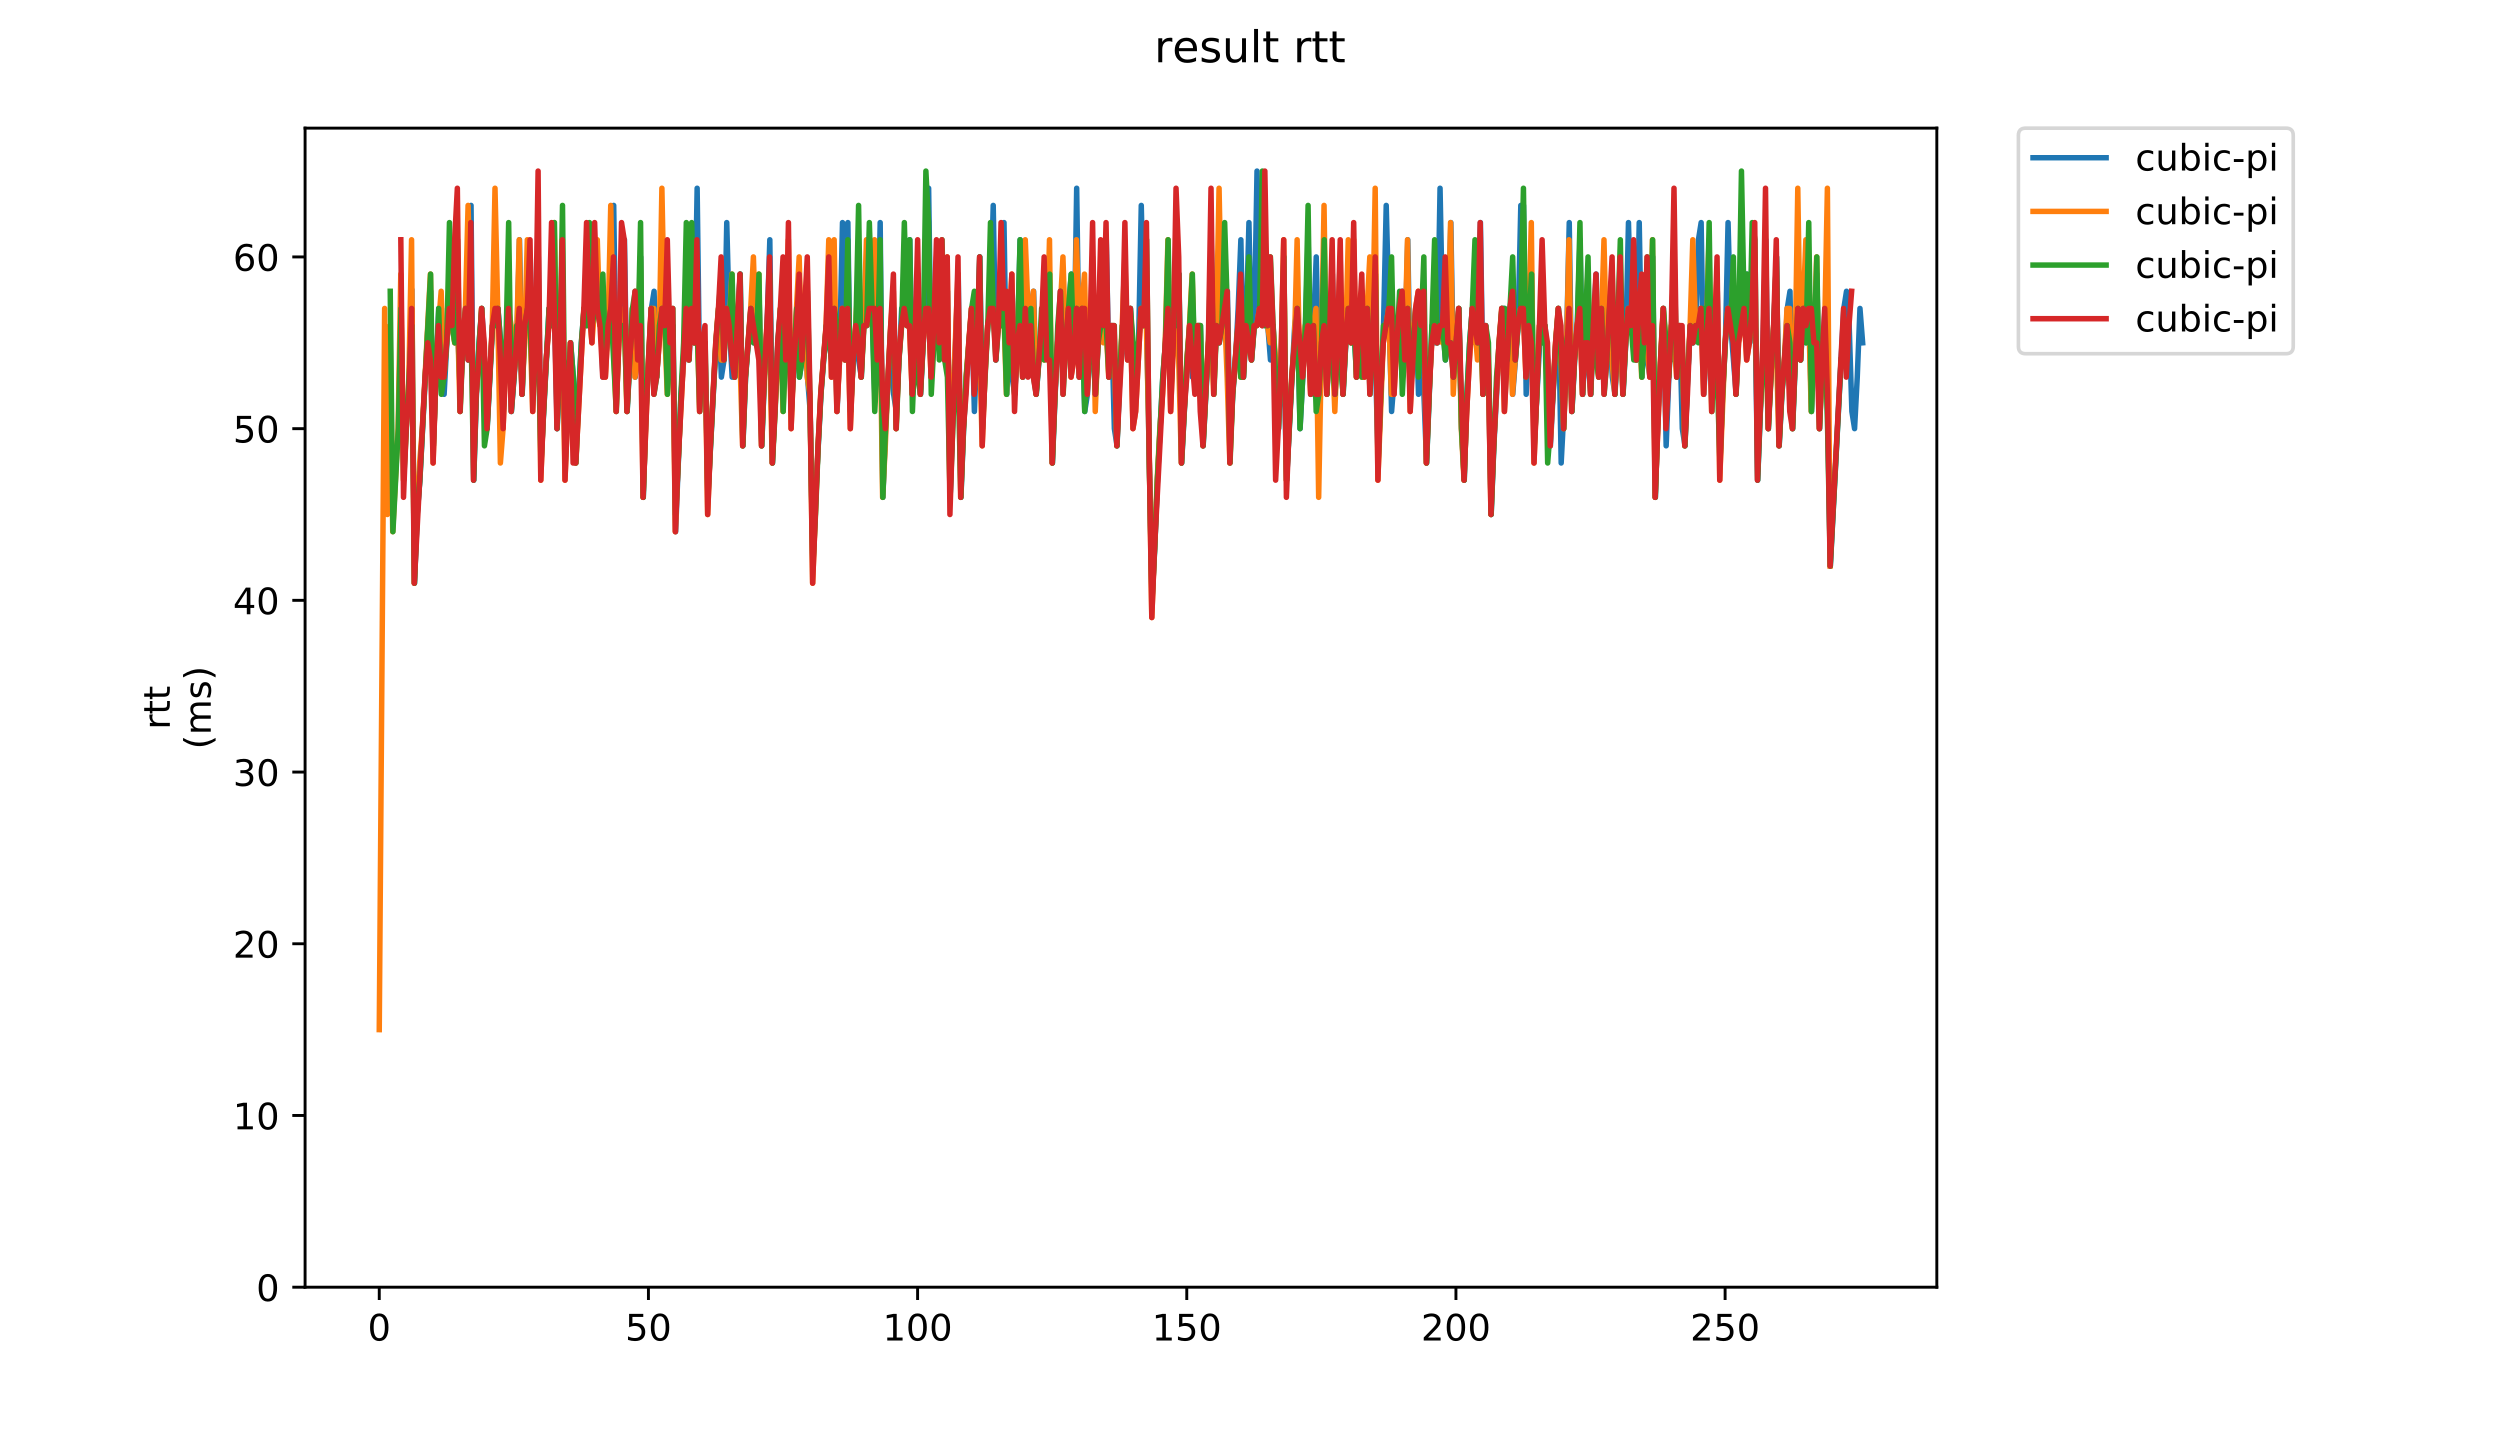 <?xml version="1.0" encoding="utf-8" standalone="no"?>
<!DOCTYPE svg PUBLIC "-//W3C//DTD SVG 1.1//EN"
  "http://www.w3.org/Graphics/SVG/1.1/DTD/svg11.dtd">
<!-- Created with matplotlib (https://matplotlib.org/) -->
<svg height="396pt" version="1.1" viewBox="0 0 684 396" width="684pt" xmlns="http://www.w3.org/2000/svg" xmlns:xlink="http://www.w3.org/1999/xlink">
 <defs>
  <style type="text/css">
*{stroke-linecap:butt;stroke-linejoin:round;}
  </style>
 </defs>
 <g id="figure_1">
  <g id="patch_1">
   <path d="M 0 396 
L 684 396 
L 684 0 
L 0 0 
z
" style="fill:#ffffff;"/>
  </g>
  <g id="axes_1">
   <g id="patch_2">
    <path d="M 83.472 352.174 
L 529.913 352.174 
L 529.913 35.062 
L 83.472 35.062 
z
" style="fill:#ffffff;"/>
   </g>
   <g id="matplotlib.axis_1">
    <g id="xtick_1">
     <g id="line2d_1">
      <defs>
       <path d="M 0 0 
L 0 3.5 
" id="m03b4379494" style="stroke:#000000;stroke-width:0.8;"/>
      </defs>
      <g>
       <use style="stroke:#000000;stroke-width:0.8;" x="103.765" xlink:href="#m03b4379494" y="352.174"/>
      </g>
     </g>
     <g id="text_1">
      <!-- 0 -->
      <defs>
       <path d="M 31.781 66.406 
Q 24.172 66.406 20.328 58.906 
Q 16.5 51.422 16.5 36.375 
Q 16.5 21.391 20.328 13.891 
Q 24.172 6.391 31.781 6.391 
Q 39.453 6.391 43.281 13.891 
Q 47.125 21.391 47.125 36.375 
Q 47.125 51.422 43.281 58.906 
Q 39.453 66.406 31.781 66.406 
z
M 31.781 74.219 
Q 44.047 74.219 50.516 64.516 
Q 56.984 54.828 56.984 36.375 
Q 56.984 17.969 50.516 8.266 
Q 44.047 -1.422 31.781 -1.422 
Q 19.531 -1.422 13.062 8.266 
Q 6.594 17.969 6.594 36.375 
Q 6.594 54.828 13.062 64.516 
Q 19.531 74.219 31.781 74.219 
z
" id="DejaVuSans-48"/>
      </defs>
      <g transform="translate(100.584 366.773)scale(0.1 -0.1)">
       <use xlink:href="#DejaVuSans-48"/>
      </g>
     </g>
    </g>
    <g id="xtick_2">
     <g id="line2d_2">
      <g>
       <use style="stroke:#000000;stroke-width:0.8;" x="177.41" xlink:href="#m03b4379494" y="352.174"/>
      </g>
     </g>
     <g id="text_2">
      <!-- 50 -->
      <defs>
       <path d="M 10.797 72.906 
L 49.516 72.906 
L 49.516 64.594 
L 19.828 64.594 
L 19.828 46.734 
Q 21.969 47.469 24.109 47.828 
Q 26.266 48.188 28.422 48.188 
Q 40.625 48.188 47.75 41.5 
Q 54.891 34.812 54.891 23.391 
Q 54.891 11.625 47.562 5.094 
Q 40.234 -1.422 26.906 -1.422 
Q 22.312 -1.422 17.547 -0.641 
Q 12.797 0.141 7.719 1.703 
L 7.719 11.625 
Q 12.109 9.234 16.797 8.062 
Q 21.484 6.891 26.703 6.891 
Q 35.156 6.891 40.078 11.328 
Q 45.016 15.766 45.016 23.391 
Q 45.016 31 40.078 35.438 
Q 35.156 39.891 26.703 39.891 
Q 22.75 39.891 18.812 39.016 
Q 14.891 38.141 10.797 36.281 
z
" id="DejaVuSans-53"/>
      </defs>
      <g transform="translate(171.047 366.773)scale(0.1 -0.1)">
       <use xlink:href="#DejaVuSans-53"/>
       <use x="63.623" xlink:href="#DejaVuSans-48"/>
      </g>
     </g>
    </g>
    <g id="xtick_3">
     <g id="line2d_3">
      <g>
       <use style="stroke:#000000;stroke-width:0.8;" x="251.055" xlink:href="#m03b4379494" y="352.174"/>
      </g>
     </g>
     <g id="text_3">
      <!-- 100 -->
      <defs>
       <path d="M 12.406 8.297 
L 28.516 8.297 
L 28.516 63.922 
L 10.984 60.406 
L 10.984 69.391 
L 28.422 72.906 
L 38.281 72.906 
L 38.281 8.297 
L 54.391 8.297 
L 54.391 0 
L 12.406 0 
z
" id="DejaVuSans-49"/>
      </defs>
      <g transform="translate(241.511 366.773)scale(0.1 -0.1)">
       <use xlink:href="#DejaVuSans-49"/>
       <use x="63.623" xlink:href="#DejaVuSans-48"/>
       <use x="127.246" xlink:href="#DejaVuSans-48"/>
      </g>
     </g>
    </g>
    <g id="xtick_4">
     <g id="line2d_4">
      <g>
       <use style="stroke:#000000;stroke-width:0.8;" x="324.7" xlink:href="#m03b4379494" y="352.174"/>
      </g>
     </g>
     <g id="text_4">
      <!-- 150 -->
      <g transform="translate(315.156 366.773)scale(0.1 -0.1)">
       <use xlink:href="#DejaVuSans-49"/>
       <use x="63.623" xlink:href="#DejaVuSans-53"/>
       <use x="127.246" xlink:href="#DejaVuSans-48"/>
      </g>
     </g>
    </g>
    <g id="xtick_5">
     <g id="line2d_5">
      <g>
       <use style="stroke:#000000;stroke-width:0.8;" x="398.344" xlink:href="#m03b4379494" y="352.174"/>
      </g>
     </g>
     <g id="text_5">
      <!-- 200 -->
      <defs>
       <path d="M 19.188 8.297 
L 53.609 8.297 
L 53.609 0 
L 7.328 0 
L 7.328 8.297 
Q 12.938 14.109 22.625 23.891 
Q 32.328 33.688 34.812 36.531 
Q 39.547 41.844 41.422 45.531 
Q 43.312 49.219 43.312 52.781 
Q 43.312 58.594 39.234 62.25 
Q 35.156 65.922 28.609 65.922 
Q 23.969 65.922 18.812 64.312 
Q 13.672 62.703 7.812 59.422 
L 7.812 69.391 
Q 13.766 71.781 18.938 73 
Q 24.125 74.219 28.422 74.219 
Q 39.75 74.219 46.484 68.547 
Q 53.219 62.891 53.219 53.422 
Q 53.219 48.922 51.531 44.891 
Q 49.859 40.875 45.406 35.406 
Q 44.188 33.984 37.641 27.219 
Q 31.109 20.453 19.188 8.297 
z
" id="DejaVuSans-50"/>
      </defs>
      <g transform="translate(388.801 366.773)scale(0.1 -0.1)">
       <use xlink:href="#DejaVuSans-50"/>
       <use x="63.623" xlink:href="#DejaVuSans-48"/>
       <use x="127.246" xlink:href="#DejaVuSans-48"/>
      </g>
     </g>
    </g>
    <g id="xtick_6">
     <g id="line2d_6">
      <g>
       <use style="stroke:#000000;stroke-width:0.8;" x="471.989" xlink:href="#m03b4379494" y="352.174"/>
      </g>
     </g>
     <g id="text_6">
      <!-- 250 -->
      <g transform="translate(462.445 366.773)scale(0.1 -0.1)">
       <use xlink:href="#DejaVuSans-50"/>
       <use x="63.623" xlink:href="#DejaVuSans-53"/>
       <use x="127.246" xlink:href="#DejaVuSans-48"/>
      </g>
     </g>
    </g>
   </g>
   <g id="matplotlib.axis_2">
    <g id="ytick_1">
     <g id="line2d_7">
      <defs>
       <path d="M 0 0 
L -3.5 0 
" id="m9118c17dfb" style="stroke:#000000;stroke-width:0.8;"/>
      </defs>
      <g>
       <use style="stroke:#000000;stroke-width:0.8;" x="83.472" xlink:href="#m9118c17dfb" y="352.174"/>
      </g>
     </g>
     <g id="text_7">
      <!-- 0 -->
      <g transform="translate(70.11 355.973)scale(0.1 -0.1)">
       <use xlink:href="#DejaVuSans-48"/>
      </g>
     </g>
    </g>
    <g id="ytick_2">
     <g id="line2d_8">
      <g>
       <use style="stroke:#000000;stroke-width:0.8;" x="83.472" xlink:href="#m9118c17dfb" y="305.195"/>
      </g>
     </g>
     <g id="text_8">
      <!-- 10 -->
      <g transform="translate(63.747 308.994)scale(0.1 -0.1)">
       <use xlink:href="#DejaVuSans-49"/>
       <use x="63.623" xlink:href="#DejaVuSans-48"/>
      </g>
     </g>
    </g>
    <g id="ytick_3">
     <g id="line2d_9">
      <g>
       <use style="stroke:#000000;stroke-width:0.8;" x="83.472" xlink:href="#m9118c17dfb" y="258.215"/>
      </g>
     </g>
     <g id="text_9">
      <!-- 20 -->
      <g transform="translate(63.747 262.014)scale(0.1 -0.1)">
       <use xlink:href="#DejaVuSans-50"/>
       <use x="63.623" xlink:href="#DejaVuSans-48"/>
      </g>
     </g>
    </g>
    <g id="ytick_4">
     <g id="line2d_10">
      <g>
       <use style="stroke:#000000;stroke-width:0.8;" x="83.472" xlink:href="#m9118c17dfb" y="211.236"/>
      </g>
     </g>
     <g id="text_10">
      <!-- 30 -->
      <defs>
       <path d="M 40.578 39.312 
Q 47.656 37.797 51.625 33 
Q 55.609 28.219 55.609 21.188 
Q 55.609 10.406 48.188 4.484 
Q 40.766 -1.422 27.094 -1.422 
Q 22.516 -1.422 17.656 -0.516 
Q 12.797 0.391 7.625 2.203 
L 7.625 11.719 
Q 11.719 9.328 16.594 8.109 
Q 21.484 6.891 26.812 6.891 
Q 36.078 6.891 40.938 10.547 
Q 45.797 14.203 45.797 21.188 
Q 45.797 27.641 41.281 31.266 
Q 36.766 34.906 28.719 34.906 
L 20.219 34.906 
L 20.219 43.016 
L 29.109 43.016 
Q 36.375 43.016 40.234 45.922 
Q 44.094 48.828 44.094 54.297 
Q 44.094 59.906 40.109 62.906 
Q 36.141 65.922 28.719 65.922 
Q 24.656 65.922 20.016 65.031 
Q 15.375 64.156 9.812 62.312 
L 9.812 71.094 
Q 15.438 72.656 20.344 73.438 
Q 25.25 74.219 29.594 74.219 
Q 40.828 74.219 47.359 69.109 
Q 53.906 64.016 53.906 55.328 
Q 53.906 49.266 50.438 45.094 
Q 46.969 40.922 40.578 39.312 
z
" id="DejaVuSans-51"/>
      </defs>
      <g transform="translate(63.747 215.035)scale(0.1 -0.1)">
       <use xlink:href="#DejaVuSans-51"/>
       <use x="63.623" xlink:href="#DejaVuSans-48"/>
      </g>
     </g>
    </g>
    <g id="ytick_5">
     <g id="line2d_11">
      <g>
       <use style="stroke:#000000;stroke-width:0.8;" x="83.472" xlink:href="#m9118c17dfb" y="164.256"/>
      </g>
     </g>
     <g id="text_11">
      <!-- 40 -->
      <defs>
       <path d="M 37.797 64.312 
L 12.891 25.391 
L 37.797 25.391 
z
M 35.203 72.906 
L 47.609 72.906 
L 47.609 25.391 
L 58.016 25.391 
L 58.016 17.188 
L 47.609 17.188 
L 47.609 0 
L 37.797 0 
L 37.797 17.188 
L 4.891 17.188 
L 4.891 26.703 
z
" id="DejaVuSans-52"/>
      </defs>
      <g transform="translate(63.747 168.055)scale(0.1 -0.1)">
       <use xlink:href="#DejaVuSans-52"/>
       <use x="63.623" xlink:href="#DejaVuSans-48"/>
      </g>
     </g>
    </g>
    <g id="ytick_6">
     <g id="line2d_12">
      <g>
       <use style="stroke:#000000;stroke-width:0.8;" x="83.472" xlink:href="#m9118c17dfb" y="117.277"/>
      </g>
     </g>
     <g id="text_12">
      <!-- 50 -->
      <g transform="translate(63.747 121.076)scale(0.1 -0.1)">
       <use xlink:href="#DejaVuSans-53"/>
       <use x="63.623" xlink:href="#DejaVuSans-48"/>
      </g>
     </g>
    </g>
    <g id="ytick_7">
     <g id="line2d_13">
      <g>
       <use style="stroke:#000000;stroke-width:0.8;" x="83.472" xlink:href="#m9118c17dfb" y="70.297"/>
      </g>
     </g>
     <g id="text_13">
      <!-- 60 -->
      <defs>
       <path d="M 33.016 40.375 
Q 26.375 40.375 22.484 35.828 
Q 18.609 31.297 18.609 23.391 
Q 18.609 15.531 22.484 10.953 
Q 26.375 6.391 33.016 6.391 
Q 39.656 6.391 43.531 10.953 
Q 47.406 15.531 47.406 23.391 
Q 47.406 31.297 43.531 35.828 
Q 39.656 40.375 33.016 40.375 
z
M 52.594 71.297 
L 52.594 62.312 
Q 48.875 64.062 45.094 64.984 
Q 41.312 65.922 37.594 65.922 
Q 27.828 65.922 22.672 59.328 
Q 17.531 52.734 16.797 39.406 
Q 19.672 43.656 24.016 45.922 
Q 28.375 48.188 33.594 48.188 
Q 44.578 48.188 50.953 41.516 
Q 57.328 34.859 57.328 23.391 
Q 57.328 12.156 50.688 5.359 
Q 44.047 -1.422 33.016 -1.422 
Q 20.359 -1.422 13.672 8.266 
Q 6.984 17.969 6.984 36.375 
Q 6.984 53.656 15.188 63.938 
Q 23.391 74.219 37.203 74.219 
Q 40.922 74.219 44.703 73.484 
Q 48.484 72.75 52.594 71.297 
z
" id="DejaVuSans-54"/>
      </defs>
      <g transform="translate(63.747 74.096)scale(0.1 -0.1)">
       <use xlink:href="#DejaVuSans-54"/>
       <use x="63.623" xlink:href="#DejaVuSans-48"/>
      </g>
     </g>
    </g>
    <g id="text_14">
     <!-- rtt -->
     <defs>
      <path d="M 41.109 46.297 
Q 39.594 47.172 37.812 47.578 
Q 36.031 48 33.891 48 
Q 26.266 48 22.188 43.047 
Q 18.109 38.094 18.109 28.812 
L 18.109 0 
L 9.078 0 
L 9.078 54.688 
L 18.109 54.688 
L 18.109 46.188 
Q 20.953 51.172 25.484 53.578 
Q 30.031 56 36.531 56 
Q 37.453 56 38.578 55.875 
Q 39.703 55.766 41.062 55.516 
z
" id="DejaVuSans-114"/>
      <path d="M 18.312 70.219 
L 18.312 54.688 
L 36.812 54.688 
L 36.812 47.703 
L 18.312 47.703 
L 18.312 18.016 
Q 18.312 11.328 20.141 9.422 
Q 21.969 7.516 27.594 7.516 
L 36.812 7.516 
L 36.812 0 
L 27.594 0 
Q 17.188 0 13.234 3.875 
Q 9.281 7.766 9.281 18.016 
L 9.281 47.703 
L 2.688 47.703 
L 2.688 54.688 
L 9.281 54.688 
L 9.281 70.219 
z
" id="DejaVuSans-116"/>
     </defs>
     <g transform="translate(46.47 199.594)rotate(-90)scale(0.1 -0.1)">
      <use xlink:href="#DejaVuSans-114"/>
      <use x="41.113" xlink:href="#DejaVuSans-116"/>
      <use x="80.322" xlink:href="#DejaVuSans-116"/>
     </g>
     <!-- (ms) -->
     <defs>
      <path d="M 31 75.875 
Q 24.469 64.656 21.281 53.656 
Q 18.109 42.672 18.109 31.391 
Q 18.109 20.125 21.312 9.062 
Q 24.516 -2 31 -13.188 
L 23.188 -13.188 
Q 15.875 -1.703 12.234 9.375 
Q 8.594 20.453 8.594 31.391 
Q 8.594 42.281 12.203 53.312 
Q 15.828 64.359 23.188 75.875 
z
" id="DejaVuSans-40"/>
      <path d="M 52 44.188 
Q 55.375 50.25 60.062 53.125 
Q 64.75 56 71.094 56 
Q 79.641 56 84.281 50.016 
Q 88.922 44.047 88.922 33.016 
L 88.922 0 
L 79.891 0 
L 79.891 32.719 
Q 79.891 40.578 77.094 44.375 
Q 74.312 48.188 68.609 48.188 
Q 61.625 48.188 57.562 43.547 
Q 53.516 38.922 53.516 30.906 
L 53.516 0 
L 44.484 0 
L 44.484 32.719 
Q 44.484 40.625 41.703 44.406 
Q 38.922 48.188 33.109 48.188 
Q 26.219 48.188 22.156 43.531 
Q 18.109 38.875 18.109 30.906 
L 18.109 0 
L 9.078 0 
L 9.078 54.688 
L 18.109 54.688 
L 18.109 46.188 
Q 21.188 51.219 25.484 53.609 
Q 29.781 56 35.688 56 
Q 41.656 56 45.828 52.969 
Q 50 49.953 52 44.188 
z
" id="DejaVuSans-109"/>
      <path d="M 44.281 53.078 
L 44.281 44.578 
Q 40.484 46.531 36.375 47.5 
Q 32.281 48.484 27.875 48.484 
Q 21.188 48.484 17.844 46.438 
Q 14.5 44.391 14.5 40.281 
Q 14.5 37.156 16.891 35.375 
Q 19.281 33.594 26.516 31.984 
L 29.594 31.297 
Q 39.156 29.25 43.188 25.516 
Q 47.219 21.781 47.219 15.094 
Q 47.219 7.469 41.188 3.016 
Q 35.156 -1.422 24.609 -1.422 
Q 20.219 -1.422 15.453 -0.562 
Q 10.688 0.297 5.422 2 
L 5.422 11.281 
Q 10.406 8.688 15.234 7.391 
Q 20.062 6.109 24.812 6.109 
Q 31.156 6.109 34.562 8.281 
Q 37.984 10.453 37.984 14.406 
Q 37.984 18.062 35.516 20.016 
Q 33.062 21.969 24.703 23.781 
L 21.578 24.516 
Q 13.234 26.266 9.516 29.906 
Q 5.812 33.547 5.812 39.891 
Q 5.812 47.609 11.281 51.797 
Q 16.75 56 26.812 56 
Q 31.781 56 36.172 55.266 
Q 40.578 54.547 44.281 53.078 
z
" id="DejaVuSans-115"/>
      <path d="M 8.016 75.875 
L 15.828 75.875 
Q 23.141 64.359 26.781 53.312 
Q 30.422 42.281 30.422 31.391 
Q 30.422 20.453 26.781 9.375 
Q 23.141 -1.703 15.828 -13.188 
L 8.016 -13.188 
Q 14.5 -2 17.703 9.062 
Q 20.906 20.125 20.906 31.391 
Q 20.906 42.672 17.703 53.656 
Q 14.5 64.656 8.016 75.875 
z
" id="DejaVuSans-41"/>
     </defs>
     <g transform="translate(57.668 204.995)rotate(-90)scale(0.1 -0.1)">
      <use xlink:href="#DejaVuSans-40"/>
      <use x="39.014" xlink:href="#DejaVuSans-109"/>
      <use x="136.426" xlink:href="#DejaVuSans-115"/>
      <use x="188.525" xlink:href="#DejaVuSans-41"/>
     </g>
    </g>
   </g>
   <g id="line2d_14">
    <path clip-path="url(#p0d1d15697d)" d="M 112.675 79.693 
L 113.411 159.558 
L 114.148 140.766 
L 114.884 131.37 
L 117.093 89.089 
L 117.83 79.693 
L 118.566 121.975 
L 120.039 84.391 
L 120.776 84.391 
L 121.512 107.881 
L 122.248 93.787 
L 122.985 84.391 
L 124.458 93.787 
L 125.194 89.089 
L 125.931 107.881 
L 126.667 93.787 
L 127.404 84.391 
L 128.14 98.485 
L 128.877 56.203 
L 129.613 131.37 
L 130.349 107.881 
L 131.086 93.787 
L 131.822 84.391 
L 132.559 98.485 
L 133.295 117.277 
L 134.768 89.089 
L 135.505 89.089 
L 136.241 84.391 
L 136.977 93.787 
L 137.714 112.579 
L 138.45 93.787 
L 139.187 84.391 
L 139.923 112.579 
L 141.396 93.787 
L 142.133 65.599 
L 142.869 107.881 
L 143.605 89.089 
L 144.342 84.391 
L 145.078 70.297 
L 145.815 107.881 
L 146.551 93.787 
L 147.288 70.297 
L 148.024 126.673 
L 150.234 84.391 
L 150.97 89.089 
L 151.706 84.391 
L 152.443 117.277 
L 153.179 98.485 
L 153.916 93.787 
L 154.652 126.673 
L 155.389 107.881 
L 156.125 93.787 
L 156.862 103.183 
L 157.598 121.975 
L 159.071 93.787 
L 159.807 84.391 
L 160.544 89.089 
L 161.28 84.391 
L 162.017 89.089 
L 162.753 84.391 
L 164.226 84.391 
L 164.962 103.183 
L 165.699 98.485 
L 166.435 89.089 
L 167.172 84.391 
L 167.908 56.203 
L 168.645 107.881 
L 169.381 89.089 
L 170.118 89.089 
L 170.854 65.599 
L 171.591 112.579 
L 173.063 84.391 
L 173.8 103.183 
L 174.536 93.787 
L 175.273 70.297 
L 176.009 136.068 
L 176.746 112.579 
L 178.219 84.391 
L 178.955 79.693 
L 179.691 103.183 
L 180.428 89.089 
L 181.164 89.089 
L 181.901 84.391 
L 182.637 84.391 
L 183.374 93.787 
L 184.11 89.089 
L 184.847 145.464 
L 186.319 107.881 
L 187.056 98.485 
L 187.792 84.391 
L 188.529 98.485 
L 189.265 84.391 
L 190.002 93.787 
L 190.738 51.505 
L 191.475 107.881 
L 192.211 93.787 
L 192.947 98.485 
L 193.684 136.068 
L 195.893 93.787 
L 196.63 84.391 
L 197.366 103.183 
L 198.103 98.485 
L 198.839 60.901 
L 199.576 89.089 
L 200.312 103.183 
L 201.048 103.183 
L 202.521 74.995 
L 203.258 121.975 
L 203.994 103.183 
L 205.467 84.391 
L 206.204 93.787 
L 206.94 89.089 
L 207.676 79.693 
L 208.413 121.975 
L 209.149 103.183 
L 209.886 89.089 
L 210.622 65.599 
L 211.359 126.673 
L 212.095 107.881 
L 212.832 93.787 
L 213.568 84.391 
L 215.041 93.787 
L 215.777 89.089 
L 216.514 112.579 
L 217.987 84.391 
L 218.723 103.183 
L 219.46 98.485 
L 220.196 84.391 
L 220.933 103.183 
L 221.669 112.579 
L 222.405 154.86 
L 223.142 136.068 
L 224.615 107.881 
L 226.088 89.089 
L 227.561 98.485 
L 228.297 84.391 
L 229.033 112.579 
L 229.77 93.787 
L 230.506 60.901 
L 231.243 84.391 
L 231.979 60.901 
L 232.716 112.579 
L 233.452 98.485 
L 234.189 89.089 
L 234.925 98.485 
L 235.661 103.183 
L 236.398 84.391 
L 237.134 89.089 
L 237.871 84.391 
L 238.607 84.391 
L 239.344 107.881 
L 240.08 98.485 
L 240.817 60.901 
L 241.553 136.068 
L 242.29 117.277 
L 243.762 89.089 
L 244.499 107.881 
L 245.235 112.579 
L 246.708 84.391 
L 247.445 84.391 
L 248.181 89.089 
L 248.918 65.599 
L 249.654 107.881 
L 250.39 89.089 
L 251.127 74.995 
L 251.863 107.881 
L 252.6 93.787 
L 253.336 84.391 
L 254.073 51.505 
L 254.809 103.183 
L 255.546 89.089 
L 256.282 93.787 
L 257.018 93.787 
L 257.755 89.089 
L 258.491 98.485 
L 259.228 79.693 
L 259.964 136.068 
L 260.701 112.579 
L 262.174 74.995 
L 262.91 136.068 
L 263.647 117.277 
L 264.383 103.183 
L 265.856 84.391 
L 266.592 112.579 
L 267.329 93.787 
L 268.065 70.297 
L 268.802 117.277 
L 269.538 98.485 
L 270.275 89.089 
L 271.011 84.391 
L 271.747 56.203 
L 272.484 98.485 
L 273.22 84.391 
L 273.957 89.089 
L 274.693 60.901 
L 275.43 107.881 
L 276.166 89.089 
L 276.903 103.183 
L 277.639 107.881 
L 278.375 93.787 
L 279.112 65.599 
L 279.848 103.183 
L 280.585 89.089 
L 281.321 98.485 
L 282.058 84.391 
L 282.794 79.693 
L 283.531 107.881 
L 285.004 89.089 
L 285.74 74.995 
L 286.476 93.787 
L 287.213 79.693 
L 287.949 126.673 
L 288.686 107.881 
L 289.422 93.787 
L 290.159 84.391 
L 290.895 84.391 
L 291.632 93.787 
L 293.104 74.995 
L 293.841 98.485 
L 294.577 51.505 
L 295.314 103.183 
L 296.05 84.391 
L 296.787 112.579 
L 297.523 107.881 
L 298.26 93.787 
L 298.996 93.787 
L 299.732 107.881 
L 300.469 93.787 
L 301.205 89.089 
L 301.942 89.089 
L 302.678 65.599 
L 303.415 103.183 
L 304.151 89.089 
L 304.888 117.277 
L 305.624 121.975 
L 306.361 103.183 
L 307.097 89.089 
L 308.57 98.485 
L 309.306 84.391 
L 310.043 98.485 
L 310.779 107.881 
L 311.516 93.787 
L 312.252 56.203 
L 312.989 89.089 
L 313.725 89.089 
L 315.198 164.256 
L 315.934 150.162 
L 316.671 131.37 
L 318.144 103.183 
L 318.88 93.787 
L 319.617 89.089 
L 320.353 107.881 
L 321.089 89.089 
L 321.826 89.089 
L 322.562 74.995 
L 323.299 126.673 
L 324.772 98.485 
L 325.508 89.089 
L 326.245 103.183 
L 326.981 103.183 
L 327.718 89.089 
L 328.454 89.089 
L 329.19 121.975 
L 330.663 93.787 
L 331.4 89.089 
L 332.136 103.183 
L 332.873 89.089 
L 333.609 93.787 
L 334.346 84.391 
L 335.082 84.391 
L 335.818 79.693 
L 336.555 121.975 
L 337.291 107.881 
L 338.028 98.485 
L 338.764 84.391 
L 339.501 65.599 
L 340.237 103.183 
L 340.974 89.089 
L 341.71 60.901 
L 342.446 98.485 
L 343.183 89.089 
L 343.919 46.807 
L 344.656 84.391 
L 345.392 89.089 
L 346.865 89.089 
L 347.602 98.485 
L 348.338 89.089 
L 349.811 117.277 
L 350.547 98.485 
L 351.284 98.485 
L 352.02 131.37 
L 354.23 89.089 
L 354.966 84.391 
L 355.703 117.277 
L 357.175 89.089 
L 357.912 65.599 
L 358.648 107.881 
L 360.121 70.297 
L 360.858 103.183 
L 361.594 89.089 
L 362.331 93.787 
L 363.067 107.881 
L 363.803 89.089 
L 364.54 74.995 
L 365.276 107.881 
L 366.013 93.787 
L 366.749 98.485 
L 367.486 107.881 
L 368.222 93.787 
L 368.959 84.391 
L 369.695 93.787 
L 370.432 89.089 
L 371.168 103.183 
L 371.904 84.391 
L 372.641 79.693 
L 373.377 98.485 
L 374.114 84.391 
L 374.85 79.693 
L 375.587 93.787 
L 376.323 98.485 
L 377.06 126.673 
L 378.532 89.089 
L 379.269 56.203 
L 380.742 112.579 
L 382.951 84.391 
L 383.688 79.693 
L 384.424 93.787 
L 385.16 65.599 
L 385.897 107.881 
L 386.633 93.787 
L 387.37 84.391 
L 388.106 107.881 
L 388.843 89.089 
L 390.316 126.673 
L 391.789 89.089 
L 392.525 93.787 
L 393.261 93.787 
L 393.998 51.505 
L 394.734 89.089 
L 395.471 98.485 
L 396.207 93.787 
L 396.944 60.901 
L 397.68 103.183 
L 399.153 84.391 
L 399.889 117.277 
L 400.626 131.37 
L 401.362 107.881 
L 402.099 93.787 
L 402.835 84.391 
L 403.572 93.787 
L 404.308 93.787 
L 405.045 60.901 
L 405.781 107.881 
L 406.517 89.089 
L 407.254 103.183 
L 407.99 140.766 
L 408.727 121.975 
L 410.2 93.787 
L 410.936 84.391 
L 411.673 84.391 
L 412.409 98.485 
L 413.146 84.391 
L 413.882 107.881 
L 415.355 89.089 
L 416.091 56.203 
L 416.828 56.203 
L 417.564 107.881 
L 418.301 89.089 
L 419.037 74.995 
L 419.774 121.975 
L 421.246 93.787 
L 421.983 93.787 
L 422.719 89.089 
L 423.456 98.485 
L 424.192 121.975 
L 425.665 93.787 
L 426.402 84.391 
L 427.138 126.673 
L 427.874 112.579 
L 428.611 93.787 
L 429.347 60.901 
L 430.084 112.579 
L 430.82 98.485 
L 431.557 89.089 
L 432.293 65.599 
L 433.03 107.881 
L 433.766 93.787 
L 434.502 98.485 
L 435.239 107.881 
L 435.975 89.089 
L 436.712 74.995 
L 437.448 103.183 
L 438.185 84.391 
L 438.921 84.391 
L 439.658 98.485 
L 440.394 89.089 
L 441.131 103.183 
L 441.867 107.881 
L 442.603 93.787 
L 443.34 93.787 
L 444.076 107.881 
L 444.813 93.787 
L 445.549 60.901 
L 446.286 89.089 
L 447.022 70.297 
L 447.759 98.485 
L 448.495 60.901 
L 449.231 103.183 
L 449.968 89.089 
L 450.704 98.485 
L 451.441 103.183 
L 452.177 70.297 
L 452.914 136.068 
L 453.65 112.579 
L 455.123 84.391 
L 455.859 121.975 
L 456.596 103.183 
L 457.332 89.089 
L 458.069 98.485 
L 458.805 98.485 
L 459.542 89.089 
L 460.278 117.277 
L 461.015 121.975 
L 461.751 103.183 
L 462.488 89.089 
L 463.224 93.787 
L 463.96 89.089 
L 464.697 65.599 
L 465.433 60.901 
L 466.17 107.881 
L 466.906 93.787 
L 467.643 89.089 
L 468.379 107.881 
L 469.852 79.693 
L 470.588 126.673 
L 471.325 107.881 
L 472.061 93.787 
L 472.798 60.901 
L 473.534 89.089 
L 475.007 107.881 
L 475.744 89.089 
L 476.48 89.089 
L 477.216 84.391 
L 477.953 74.995 
L 478.689 93.787 
L 479.426 84.391 
L 480.162 84.391 
L 480.899 131.37 
L 482.372 93.787 
L 483.108 65.599 
L 483.845 117.277 
L 484.581 98.485 
L 485.317 89.089 
L 486.054 70.297 
L 486.79 121.975 
L 487.527 107.881 
L 488.263 98.485 
L 489 84.391 
L 489.736 79.693 
L 490.473 117.277 
L 491.209 98.485 
L 491.945 84.391 
L 492.682 98.485 
L 493.418 84.391 
L 494.155 93.787 
L 494.891 84.391 
L 495.628 112.579 
L 497.101 74.995 
L 497.837 117.277 
L 498.573 98.485 
L 499.31 84.391 
L 500.046 112.579 
L 500.783 154.86 
L 504.465 84.391 
L 505.202 79.693 
L 505.938 89.089 
L 506.674 112.579 
L 507.411 117.277 
L 508.147 103.183 
L 508.884 84.391 
L 509.62 93.787 
L 509.62 93.787 
" style="fill:none;stroke:#1f77b4;stroke-linecap:square;stroke-width:1.5;"/>
   </g>
   <g id="line2d_15">
    <path clip-path="url(#p0d1d15697d)" d="M 103.765 281.705 
L 105.238 84.391 
L 105.974 140.766 
L 106.711 89.089 
L 107.447 145.464 
L 108.92 117.277 
L 109.657 74.995 
L 110.393 131.37 
L 111.866 103.183 
L 112.602 65.599 
L 113.339 159.558 
L 114.075 140.766 
L 114.812 126.673 
L 115.548 117.277 
L 117.758 74.995 
L 118.494 126.673 
L 119.231 103.183 
L 119.967 89.089 
L 120.703 79.693 
L 121.44 103.183 
L 122.913 84.391 
L 124.386 93.787 
L 125.122 84.391 
L 125.859 112.579 
L 126.595 93.787 
L 127.331 84.391 
L 128.068 56.203 
L 128.804 84.391 
L 129.541 107.881 
L 130.277 107.881 
L 131.014 98.485 
L 131.75 84.391 
L 132.487 98.485 
L 133.223 117.277 
L 134.696 89.089 
L 135.432 51.505 
L 136.169 84.391 
L 136.905 126.673 
L 137.642 117.277 
L 138.378 98.485 
L 139.115 84.391 
L 139.851 89.089 
L 140.588 103.183 
L 141.324 93.787 
L 142.06 65.599 
L 142.797 107.881 
L 143.533 93.787 
L 144.27 65.599 
L 145.743 112.579 
L 146.479 93.787 
L 147.216 70.297 
L 147.952 131.37 
L 148.688 112.579 
L 149.425 98.485 
L 150.161 89.089 
L 150.898 89.089 
L 151.634 60.901 
L 152.371 103.183 
L 153.107 98.485 
L 153.844 89.089 
L 154.58 131.37 
L 156.053 93.787 
L 156.789 107.881 
L 157.526 126.673 
L 159.735 84.391 
L 160.472 89.089 
L 161.208 84.391 
L 161.945 93.787 
L 162.681 84.391 
L 163.417 65.599 
L 164.154 89.089 
L 164.89 79.693 
L 165.627 103.183 
L 166.363 89.089 
L 167.1 56.203 
L 167.836 93.787 
L 168.573 112.579 
L 169.309 93.787 
L 170.782 84.391 
L 171.518 112.579 
L 172.991 84.391 
L 173.728 103.183 
L 174.464 98.485 
L 175.201 70.297 
L 175.937 136.068 
L 177.41 98.485 
L 178.146 84.391 
L 178.883 84.391 
L 179.619 103.183 
L 180.356 93.787 
L 181.092 51.505 
L 181.829 89.089 
L 182.565 107.881 
L 183.302 93.787 
L 184.038 89.089 
L 184.774 145.464 
L 185.511 126.673 
L 187.72 84.391 
L 188.457 98.485 
L 189.193 84.391 
L 189.93 93.787 
L 190.666 84.391 
L 191.402 112.579 
L 192.139 93.787 
L 192.875 93.787 
L 193.612 140.766 
L 194.348 121.975 
L 195.821 93.787 
L 196.558 84.391 
L 197.294 98.485 
L 198.03 98.485 
L 198.767 84.391 
L 199.503 89.089 
L 200.24 74.995 
L 200.976 103.183 
L 201.713 89.089 
L 202.449 98.485 
L 203.186 121.975 
L 203.922 103.183 
L 205.395 84.391 
L 206.131 70.297 
L 206.868 93.787 
L 207.604 74.995 
L 208.341 121.975 
L 209.077 103.183 
L 209.814 89.089 
L 210.55 93.787 
L 211.287 126.673 
L 213.496 84.391 
L 214.232 112.579 
L 214.969 93.787 
L 215.705 65.599 
L 216.442 117.277 
L 217.178 98.485 
L 218.651 70.297 
L 219.387 98.485 
L 220.124 84.391 
L 220.86 103.183 
L 221.597 107.881 
L 222.333 159.558 
L 223.806 121.975 
L 224.543 107.881 
L 226.015 89.089 
L 226.752 65.599 
L 227.488 103.183 
L 228.225 65.599 
L 228.961 112.579 
L 230.434 84.391 
L 231.171 98.485 
L 231.907 84.391 
L 232.644 117.277 
L 233.38 98.485 
L 234.116 89.089 
L 234.853 74.995 
L 235.589 103.183 
L 236.326 89.089 
L 237.062 65.599 
L 237.799 84.391 
L 238.535 89.089 
L 239.272 65.599 
L 240.008 98.485 
L 240.744 84.391 
L 241.481 136.068 
L 242.217 121.975 
L 242.954 103.183 
L 243.69 89.089 
L 244.427 79.693 
L 245.163 117.277 
L 245.9 98.485 
L 246.636 89.089 
L 247.372 84.391 
L 248.109 89.089 
L 248.845 89.089 
L 249.582 107.881 
L 250.318 93.787 
L 251.055 98.485 
L 251.791 107.881 
L 252.528 93.787 
L 253.264 84.391 
L 254.001 84.391 
L 254.737 103.183 
L 255.473 89.089 
L 256.21 89.089 
L 256.946 93.787 
L 257.683 84.391 
L 258.419 98.485 
L 259.156 70.297 
L 259.892 136.068 
L 260.629 112.579 
L 262.101 74.995 
L 262.838 136.068 
L 263.574 117.277 
L 264.311 103.183 
L 265.784 84.391 
L 266.52 84.391 
L 267.257 98.485 
L 267.993 93.787 
L 268.729 121.975 
L 269.466 103.183 
L 270.202 89.089 
L 270.939 84.391 
L 271.675 84.391 
L 272.412 93.787 
L 273.148 89.089 
L 273.885 89.089 
L 274.621 84.391 
L 275.358 107.881 
L 276.094 89.089 
L 276.83 74.995 
L 277.567 107.881 
L 278.303 93.787 
L 279.04 89.089 
L 279.776 103.183 
L 280.513 65.599 
L 281.249 84.391 
L 281.986 89.089 
L 282.722 79.693 
L 283.458 107.881 
L 284.931 89.089 
L 285.668 98.485 
L 286.404 93.787 
L 287.141 65.599 
L 287.877 126.673 
L 288.614 107.881 
L 289.35 93.787 
L 290.086 84.391 
L 290.823 70.297 
L 291.559 93.787 
L 292.296 84.391 
L 293.032 103.183 
L 293.769 98.485 
L 294.505 65.599 
L 295.242 89.089 
L 295.978 84.391 
L 296.715 74.995 
L 297.451 107.881 
L 298.187 93.787 
L 298.924 70.297 
L 299.66 112.579 
L 300.397 93.787 
L 301.133 89.089 
L 301.87 93.787 
L 302.606 89.089 
L 303.343 103.183 
L 304.079 89.089 
L 304.815 93.787 
L 305.552 121.975 
L 306.288 103.183 
L 307.025 89.089 
L 307.761 70.297 
L 308.498 98.485 
L 309.234 84.391 
L 309.971 117.277 
L 310.707 112.579 
L 312.18 84.391 
L 312.916 89.089 
L 313.653 89.089 
L 314.389 121.975 
L 315.126 168.954 
L 316.599 131.37 
L 317.335 117.277 
L 318.072 107.881 
L 318.808 93.787 
L 319.544 65.599 
L 320.281 112.579 
L 321.017 93.787 
L 321.754 89.089 
L 322.49 98.485 
L 323.227 126.673 
L 324.7 98.485 
L 325.436 89.089 
L 326.172 74.995 
L 326.909 103.183 
L 327.645 89.089 
L 328.382 89.089 
L 329.118 121.975 
L 330.591 93.787 
L 331.328 89.089 
L 332.064 107.881 
L 332.8 89.089 
L 333.537 51.505 
L 334.273 89.089 
L 335.01 84.391 
L 335.746 103.183 
L 336.483 126.673 
L 337.219 107.881 
L 338.692 89.089 
L 339.429 103.183 
L 340.165 103.183 
L 340.901 89.089 
L 342.374 98.485 
L 343.111 89.089 
L 343.847 89.089 
L 344.584 84.391 
L 345.32 89.089 
L 346.057 84.391 
L 347.529 93.787 
L 348.266 89.089 
L 349.002 98.485 
L 349.739 117.277 
L 350.475 98.485 
L 351.212 65.599 
L 351.948 131.37 
L 353.421 103.183 
L 354.157 93.787 
L 354.894 65.599 
L 355.63 103.183 
L 356.367 103.183 
L 357.103 89.089 
L 357.84 89.089 
L 358.576 107.881 
L 359.313 89.089 
L 360.049 84.391 
L 360.786 136.068 
L 362.258 56.203 
L 362.995 107.881 
L 363.731 93.787 
L 364.468 93.787 
L 365.204 112.579 
L 365.941 93.787 
L 366.677 70.297 
L 367.414 107.881 
L 368.15 93.787 
L 368.886 65.599 
L 369.623 93.787 
L 370.359 65.599 
L 371.096 103.183 
L 371.832 89.089 
L 372.569 103.183 
L 373.305 103.183 
L 374.042 84.391 
L 374.778 70.297 
L 375.514 93.787 
L 376.251 51.505 
L 376.987 131.37 
L 378.46 93.787 
L 379.933 84.391 
L 380.67 107.881 
L 381.406 107.881 
L 382.143 93.787 
L 382.879 84.391 
L 383.615 103.183 
L 384.352 93.787 
L 385.088 65.599 
L 385.825 112.579 
L 386.561 93.787 
L 387.298 84.391 
L 388.034 79.693 
L 388.771 89.089 
L 389.507 79.693 
L 390.243 126.673 
L 390.98 107.881 
L 391.716 93.787 
L 392.453 89.089 
L 393.189 93.787 
L 393.926 89.089 
L 394.662 93.787 
L 395.399 74.995 
L 396.135 93.787 
L 396.871 60.901 
L 397.608 107.881 
L 398.344 93.787 
L 399.081 84.391 
L 399.817 117.277 
L 400.554 131.37 
L 401.29 112.579 
L 402.027 98.485 
L 402.763 89.089 
L 403.5 89.089 
L 404.236 98.485 
L 404.972 84.391 
L 405.709 107.881 
L 406.445 89.089 
L 407.182 98.485 
L 407.918 140.766 
L 408.655 121.975 
L 410.128 93.787 
L 410.864 84.391 
L 411.6 112.579 
L 413.073 84.391 
L 413.81 107.881 
L 415.283 89.089 
L 416.019 84.391 
L 416.756 84.391 
L 417.492 103.183 
L 418.228 89.089 
L 418.965 60.901 
L 419.701 126.673 
L 421.174 89.089 
L 422.647 89.089 
L 423.384 98.485 
L 424.12 121.975 
L 425.593 93.787 
L 426.329 84.391 
L 427.066 98.485 
L 427.802 117.277 
L 428.539 98.485 
L 429.275 65.599 
L 430.012 112.579 
L 430.748 98.485 
L 431.485 89.089 
L 432.221 84.391 
L 432.957 107.881 
L 433.694 93.787 
L 434.43 74.995 
L 435.167 107.881 
L 435.903 89.089 
L 436.64 98.485 
L 437.376 103.183 
L 438.113 89.089 
L 438.849 65.599 
L 439.585 98.485 
L 440.322 89.089 
L 441.795 107.881 
L 442.531 93.787 
L 443.268 89.089 
L 444.004 107.881 
L 444.741 93.787 
L 445.477 84.391 
L 447.686 98.485 
L 448.423 84.391 
L 449.159 103.183 
L 449.896 89.089 
L 450.632 93.787 
L 451.369 103.183 
L 452.105 65.599 
L 452.842 136.068 
L 454.314 98.485 
L 455.051 84.391 
L 456.524 103.183 
L 457.26 89.089 
L 457.997 93.787 
L 458.733 103.183 
L 459.47 89.089 
L 460.206 93.787 
L 460.942 121.975 
L 461.679 103.183 
L 462.415 89.089 
L 463.152 65.599 
L 463.888 89.089 
L 464.625 89.089 
L 465.361 84.391 
L 466.098 107.881 
L 466.834 93.787 
L 467.57 65.599 
L 468.307 112.579 
L 469.78 74.995 
L 470.516 131.37 
L 471.989 93.787 
L 472.726 84.391 
L 473.462 89.089 
L 474.199 74.995 
L 474.935 107.881 
L 475.671 93.787 
L 477.144 84.391 
L 477.881 98.485 
L 478.617 93.787 
L 479.354 84.391 
L 480.09 84.391 
L 480.827 107.881 
L 481.563 112.579 
L 483.036 84.391 
L 483.772 117.277 
L 485.245 89.089 
L 485.982 93.787 
L 486.718 121.975 
L 487.455 107.881 
L 488.191 98.485 
L 488.927 84.391 
L 489.664 84.391 
L 490.4 117.277 
L 491.137 98.485 
L 491.873 51.505 
L 492.61 98.485 
L 493.346 84.391 
L 494.083 65.599 
L 494.819 84.391 
L 495.556 112.579 
L 496.292 93.787 
L 497.028 70.297 
L 497.765 117.277 
L 499.238 89.089 
L 499.974 51.505 
L 500.711 154.86 
L 500.711 154.86 
" style="fill:none;stroke:#ff7f0e;stroke-linecap:square;stroke-width:1.5;"/>
   </g>
   <g id="line2d_16">
    <path clip-path="url(#p0d1d15697d)" d="M 106.767 79.693 
L 107.503 145.464 
L 108.976 117.277 
L 109.713 84.391 
L 110.449 131.37 
L 112.658 89.089 
L 113.395 159.558 
L 114.131 140.766 
L 114.868 131.37 
L 117.814 74.995 
L 118.55 121.975 
L 120.023 84.391 
L 120.759 107.881 
L 121.496 103.183 
L 122.232 93.787 
L 122.969 60.901 
L 123.705 89.089 
L 124.442 93.787 
L 125.178 65.599 
L 125.915 112.579 
L 126.651 93.787 
L 127.387 84.391 
L 128.124 98.485 
L 128.86 89.089 
L 129.597 131.37 
L 130.333 107.881 
L 131.07 93.787 
L 131.806 84.391 
L 132.543 121.975 
L 133.279 117.277 
L 134.752 89.089 
L 135.488 89.089 
L 136.225 84.391 
L 136.961 93.787 
L 137.698 112.579 
L 138.434 93.787 
L 139.171 60.901 
L 139.907 112.579 
L 140.643 103.183 
L 141.38 89.089 
L 142.116 89.089 
L 142.853 107.881 
L 143.589 89.089 
L 144.326 84.391 
L 145.062 89.089 
L 145.799 107.881 
L 146.535 93.787 
L 147.272 93.787 
L 148.008 126.673 
L 150.217 84.391 
L 150.954 89.089 
L 151.69 60.901 
L 152.427 117.277 
L 153.163 98.485 
L 153.9 56.203 
L 154.636 126.673 
L 155.372 107.881 
L 156.109 93.787 
L 156.845 103.183 
L 157.582 126.673 
L 158.318 107.881 
L 159.055 93.787 
L 159.791 84.391 
L 160.528 89.089 
L 161.264 60.901 
L 162 89.089 
L 162.737 84.391 
L 163.473 84.391 
L 164.21 89.089 
L 164.946 74.995 
L 165.683 98.485 
L 166.419 89.089 
L 167.156 84.391 
L 168.629 112.579 
L 169.365 89.089 
L 170.838 89.089 
L 171.574 112.579 
L 173.047 84.391 
L 173.784 79.693 
L 174.52 93.787 
L 175.257 60.901 
L 175.993 136.068 
L 176.729 112.579 
L 178.202 84.391 
L 178.939 107.881 
L 179.675 103.183 
L 180.412 89.089 
L 181.148 84.391 
L 181.885 84.391 
L 182.621 107.881 
L 183.357 93.787 
L 184.094 84.391 
L 184.83 140.766 
L 185.567 126.673 
L 186.303 107.881 
L 187.04 93.787 
L 187.776 60.901 
L 188.513 98.485 
L 189.249 60.901 
L 189.986 93.787 
L 190.722 89.089 
L 191.458 112.579 
L 192.195 93.787 
L 192.931 93.787 
L 193.668 136.068 
L 195.877 93.787 
L 197.35 74.995 
L 198.086 98.485 
L 198.823 84.391 
L 199.559 89.089 
L 200.296 74.995 
L 201.032 103.183 
L 202.505 74.995 
L 203.242 121.975 
L 203.978 103.183 
L 205.451 84.391 
L 206.187 93.787 
L 206.924 93.787 
L 207.66 74.995 
L 208.397 121.975 
L 209.133 103.183 
L 210.606 74.995 
L 211.343 126.673 
L 212.079 112.579 
L 212.815 93.787 
L 213.552 84.391 
L 214.288 112.579 
L 215.025 93.787 
L 215.761 84.391 
L 216.498 112.579 
L 217.971 84.391 
L 218.707 103.183 
L 219.443 98.485 
L 220.18 84.391 
L 220.916 79.693 
L 221.653 112.579 
L 222.389 154.86 
L 223.126 140.766 
L 223.862 121.975 
L 224.599 107.881 
L 226.071 89.089 
L 227.544 98.485 
L 228.281 84.391 
L 229.754 93.787 
L 230.49 84.391 
L 231.227 98.485 
L 231.963 65.599 
L 232.699 112.579 
L 233.436 98.485 
L 234.172 89.089 
L 234.909 56.203 
L 235.645 103.183 
L 236.382 89.089 
L 237.118 89.089 
L 237.855 60.901 
L 238.591 84.391 
L 239.328 112.579 
L 240.064 98.485 
L 240.8 65.599 
L 241.537 136.068 
L 242.273 117.277 
L 243.746 89.089 
L 244.483 84.391 
L 245.219 117.277 
L 245.956 98.485 
L 246.692 89.089 
L 247.428 60.901 
L 248.165 89.089 
L 248.901 65.599 
L 249.638 112.579 
L 250.374 93.787 
L 251.111 103.183 
L 251.847 107.881 
L 252.584 93.787 
L 253.32 46.807 
L 254.056 60.901 
L 254.793 107.881 
L 255.529 93.787 
L 256.266 70.297 
L 257.002 98.485 
L 257.739 65.599 
L 258.475 98.485 
L 259.212 103.183 
L 259.948 136.068 
L 261.421 98.485 
L 262.157 103.183 
L 262.894 136.068 
L 263.63 117.277 
L 264.367 103.183 
L 265.84 84.391 
L 266.576 79.693 
L 267.313 93.787 
L 268.049 70.297 
L 268.785 117.277 
L 270.258 89.089 
L 270.995 60.901 
L 271.731 84.391 
L 272.468 98.485 
L 273.204 89.089 
L 273.941 89.089 
L 274.677 84.391 
L 275.413 107.881 
L 276.15 89.089 
L 277.623 107.881 
L 278.359 93.787 
L 279.096 65.599 
L 279.832 103.183 
L 280.569 89.089 
L 281.305 98.485 
L 282.042 84.391 
L 282.778 103.183 
L 283.514 107.881 
L 284.251 98.485 
L 284.987 84.391 
L 285.724 98.485 
L 286.46 93.787 
L 287.197 74.995 
L 287.933 126.673 
L 289.406 89.089 
L 290.142 79.693 
L 290.879 107.881 
L 291.615 93.787 
L 293.088 74.995 
L 293.825 98.485 
L 294.561 84.391 
L 295.298 103.183 
L 296.034 84.391 
L 296.77 112.579 
L 298.243 93.787 
L 298.98 93.787 
L 299.716 107.881 
L 300.453 93.787 
L 301.189 89.089 
L 302.662 89.089 
L 303.399 103.183 
L 304.135 89.089 
L 304.871 89.089 
L 305.608 121.975 
L 306.344 103.183 
L 307.081 89.089 
L 307.817 89.089 
L 308.554 93.787 
L 309.29 84.391 
L 310.027 93.787 
L 310.763 107.881 
L 311.499 93.787 
L 312.236 84.391 
L 312.972 89.089 
L 313.709 65.599 
L 314.445 126.673 
L 315.182 164.256 
L 315.918 150.162 
L 316.655 131.37 
L 318.127 103.183 
L 318.864 93.787 
L 319.6 65.599 
L 320.337 107.881 
L 321.073 89.089 
L 321.81 89.089 
L 322.546 74.995 
L 323.283 126.673 
L 324.756 98.485 
L 325.492 89.089 
L 326.228 74.995 
L 326.965 103.183 
L 327.701 89.089 
L 328.438 89.089 
L 329.174 121.975 
L 330.647 93.787 
L 331.384 65.599 
L 332.12 107.881 
L 332.856 89.089 
L 333.593 93.787 
L 334.329 89.089 
L 335.066 60.901 
L 335.802 84.391 
L 336.539 126.673 
L 337.275 107.881 
L 338.748 89.089 
L 339.484 103.183 
L 340.221 103.183 
L 340.957 89.089 
L 341.694 70.297 
L 342.43 98.485 
L 343.167 89.089 
L 343.903 89.089 
L 344.64 84.391 
L 345.376 46.807 
L 346.113 89.089 
L 346.849 89.089 
L 347.585 70.297 
L 348.322 89.089 
L 349.795 117.277 
L 350.531 98.485 
L 351.268 70.297 
L 352.004 131.37 
L 353.477 103.183 
L 354.95 84.391 
L 355.686 117.277 
L 357.159 89.089 
L 357.896 56.203 
L 358.632 107.881 
L 359.369 89.089 
L 360.105 112.579 
L 360.841 107.881 
L 361.578 93.787 
L 362.314 65.599 
L 363.051 107.881 
L 363.787 89.089 
L 365.26 107.881 
L 365.997 93.787 
L 366.733 98.485 
L 367.47 107.881 
L 368.206 93.787 
L 368.942 84.391 
L 369.679 93.787 
L 370.415 89.089 
L 371.152 103.183 
L 371.888 84.391 
L 372.625 103.183 
L 373.361 98.485 
L 374.098 84.391 
L 374.834 107.881 
L 375.57 93.787 
L 376.307 74.995 
L 377.043 126.673 
L 378.516 89.089 
L 379.253 89.089 
L 379.989 84.391 
L 380.726 70.297 
L 381.462 103.183 
L 382.198 93.787 
L 382.935 79.693 
L 383.671 107.881 
L 384.408 93.787 
L 385.144 84.391 
L 385.881 107.881 
L 386.617 93.787 
L 387.354 84.391 
L 388.09 103.183 
L 388.827 89.089 
L 389.563 70.297 
L 390.299 126.673 
L 391.772 89.089 
L 392.509 65.599 
L 393.245 93.787 
L 393.982 89.089 
L 394.718 89.089 
L 395.455 98.485 
L 396.191 93.787 
L 396.927 93.787 
L 397.664 103.183 
L 399.137 84.391 
L 399.873 117.277 
L 400.61 131.37 
L 401.346 107.881 
L 402.083 93.787 
L 402.819 84.391 
L 403.555 65.599 
L 404.292 93.787 
L 405.028 84.391 
L 405.765 107.881 
L 406.501 89.089 
L 407.238 93.787 
L 407.974 140.766 
L 409.447 103.183 
L 410.92 84.391 
L 411.656 84.391 
L 412.393 98.485 
L 413.866 70.297 
L 414.602 98.485 
L 415.339 89.089 
L 416.075 84.391 
L 416.812 51.505 
L 417.548 103.183 
L 419.021 74.995 
L 419.757 121.975 
L 420.494 107.881 
L 421.23 89.089 
L 421.967 93.787 
L 422.703 89.089 
L 423.44 126.673 
L 424.912 107.881 
L 425.649 93.787 
L 426.385 84.391 
L 427.122 98.485 
L 427.858 117.277 
L 428.595 93.787 
L 429.331 89.089 
L 430.068 112.579 
L 430.804 98.485 
L 431.541 89.089 
L 432.277 60.901 
L 433.013 107.881 
L 434.486 70.297 
L 435.223 107.881 
L 435.959 89.089 
L 436.696 98.485 
L 437.432 103.183 
L 438.169 84.391 
L 438.905 107.881 
L 439.641 98.485 
L 440.378 84.391 
L 441.114 74.995 
L 441.851 107.881 
L 442.587 89.089 
L 443.324 65.599 
L 444.06 107.881 
L 444.797 93.787 
L 445.533 84.391 
L 446.269 89.089 
L 447.006 98.485 
L 447.742 98.485 
L 448.479 84.391 
L 449.215 103.183 
L 449.952 89.089 
L 450.688 70.297 
L 451.425 98.485 
L 452.161 65.599 
L 452.898 136.068 
L 453.634 112.579 
L 455.107 84.391 
L 456.58 103.183 
L 457.316 89.089 
L 458.053 70.297 
L 458.789 103.183 
L 459.526 89.089 
L 460.262 93.787 
L 460.998 121.975 
L 461.735 103.183 
L 462.471 89.089 
L 463.208 93.787 
L 463.944 89.089 
L 464.681 93.787 
L 465.417 84.391 
L 466.154 84.391 
L 466.89 93.787 
L 467.626 60.901 
L 468.363 112.579 
L 469.099 93.787 
L 469.836 103.183 
L 470.572 126.673 
L 471.309 107.881 
L 472.045 93.787 
L 472.782 84.391 
L 473.518 89.089 
L 474.254 70.297 
L 474.991 107.881 
L 475.727 89.089 
L 476.464 46.807 
L 477.2 84.391 
L 477.937 74.995 
L 478.673 93.787 
L 479.41 60.901 
L 480.146 65.599 
L 480.883 131.37 
L 481.619 112.579 
L 482.355 98.485 
L 483.092 89.089 
L 483.828 117.277 
L 485.301 89.089 
L 486.038 70.297 
L 486.774 121.975 
L 487.511 107.881 
L 488.983 89.089 
L 489.72 93.787 
L 490.456 117.277 
L 491.193 98.485 
L 491.929 84.391 
L 492.666 98.485 
L 493.402 84.391 
L 494.139 93.787 
L 494.875 60.901 
L 495.611 112.579 
L 496.348 93.787 
L 497.084 70.297 
L 497.821 117.277 
L 498.557 98.485 
L 499.294 89.089 
L 500.03 117.277 
L 500.767 154.86 
L 503.712 98.485 
L 503.712 98.485 
" style="fill:none;stroke:#2ca02c;stroke-linecap:square;stroke-width:1.5;"/>
   </g>
   <g id="line2d_17">
    <path clip-path="url(#p0d1d15697d)" d="M 109.664 65.599 
L 110.4 136.068 
L 111.137 117.277 
L 111.873 107.881 
L 112.61 84.391 
L 113.346 159.558 
L 116.292 103.183 
L 117.029 93.787 
L 117.765 98.485 
L 118.501 126.673 
L 119.238 103.183 
L 119.974 89.089 
L 120.711 103.183 
L 121.447 103.183 
L 122.92 84.391 
L 123.657 89.089 
L 124.393 65.599 
L 125.129 51.505 
L 125.866 112.579 
L 126.602 93.787 
L 127.339 84.391 
L 128.075 98.485 
L 128.812 60.901 
L 129.548 131.37 
L 130.285 107.881 
L 131.021 98.485 
L 131.757 84.391 
L 132.494 93.787 
L 133.23 117.277 
L 134.703 89.089 
L 135.44 84.391 
L 136.176 84.391 
L 136.913 98.485 
L 137.649 117.277 
L 138.386 98.485 
L 139.122 84.391 
L 139.858 112.579 
L 142.068 84.391 
L 142.804 107.881 
L 143.541 89.089 
L 144.277 84.391 
L 145.014 65.599 
L 145.75 112.579 
L 146.486 93.787 
L 147.223 46.807 
L 147.959 131.37 
L 148.696 112.579 
L 149.432 98.485 
L 150.169 89.089 
L 150.905 60.901 
L 151.642 84.391 
L 152.378 117.277 
L 153.114 98.485 
L 153.851 65.599 
L 154.587 131.37 
L 156.06 93.787 
L 156.797 126.673 
L 157.533 126.673 
L 159.743 84.391 
L 160.479 60.901 
L 161.215 84.391 
L 161.952 93.787 
L 162.688 60.901 
L 163.425 84.391 
L 164.161 89.089 
L 164.898 103.183 
L 165.634 103.183 
L 166.371 89.089 
L 167.107 84.391 
L 167.843 70.297 
L 168.58 112.579 
L 169.316 93.787 
L 170.053 60.901 
L 170.789 65.599 
L 171.526 112.579 
L 172.262 98.485 
L 173.735 79.693 
L 174.471 98.485 
L 175.208 89.089 
L 175.944 136.068 
L 177.417 98.485 
L 178.154 84.391 
L 178.89 107.881 
L 179.627 103.183 
L 181.1 84.391 
L 181.836 89.089 
L 182.572 65.599 
L 183.309 93.787 
L 184.045 84.391 
L 184.782 145.464 
L 185.518 126.673 
L 187.728 84.391 
L 188.464 98.485 
L 189.2 84.391 
L 189.937 93.787 
L 190.673 65.599 
L 191.41 112.579 
L 192.146 93.787 
L 192.883 89.089 
L 193.619 140.766 
L 194.356 121.975 
L 195.828 93.787 
L 196.565 84.391 
L 197.301 70.297 
L 198.038 98.485 
L 198.774 84.391 
L 199.511 89.089 
L 200.247 98.485 
L 200.984 103.183 
L 202.457 74.995 
L 203.193 121.975 
L 203.929 103.183 
L 205.402 84.391 
L 207.612 98.485 
L 208.348 121.975 
L 209.085 103.183 
L 209.821 89.089 
L 210.557 70.297 
L 211.294 126.673 
L 212.03 112.579 
L 212.767 93.787 
L 213.503 84.391 
L 214.24 70.297 
L 214.976 98.485 
L 215.713 60.901 
L 216.449 117.277 
L 217.185 98.485 
L 217.922 89.089 
L 218.658 74.995 
L 219.395 98.485 
L 220.868 70.297 
L 221.604 107.881 
L 222.341 159.558 
L 223.814 121.975 
L 224.55 107.881 
L 226.023 89.089 
L 226.759 70.297 
L 227.496 103.183 
L 228.232 84.391 
L 228.969 112.579 
L 230.442 84.391 
L 231.178 98.485 
L 231.914 84.391 
L 232.651 117.277 
L 233.387 98.485 
L 234.124 89.089 
L 234.86 93.787 
L 235.597 103.183 
L 236.333 89.089 
L 237.07 89.089 
L 237.806 84.391 
L 239.279 84.391 
L 240.015 98.485 
L 240.752 84.391 
L 241.488 107.881 
L 242.225 117.277 
L 244.434 74.995 
L 245.171 117.277 
L 245.907 98.485 
L 246.643 89.089 
L 247.38 84.391 
L 248.116 89.089 
L 248.853 89.089 
L 249.589 107.881 
L 250.326 93.787 
L 251.062 65.599 
L 251.799 107.881 
L 252.535 93.787 
L 253.271 84.391 
L 254.008 84.391 
L 254.744 103.183 
L 255.481 89.089 
L 256.217 65.599 
L 256.954 93.787 
L 257.69 65.599 
L 258.427 98.485 
L 259.163 70.297 
L 259.899 140.766 
L 260.636 117.277 
L 261.372 98.485 
L 262.109 70.297 
L 262.845 136.068 
L 263.582 117.277 
L 264.318 107.881 
L 265.055 93.787 
L 265.791 84.391 
L 266.528 107.881 
L 267.264 98.485 
L 268 70.297 
L 268.737 121.975 
L 269.473 103.183 
L 270.21 89.089 
L 270.946 84.391 
L 271.683 84.391 
L 272.419 98.485 
L 273.156 89.089 
L 273.892 60.901 
L 274.628 84.391 
L 275.365 79.693 
L 276.101 93.787 
L 276.838 74.995 
L 277.574 112.579 
L 278.311 93.787 
L 279.047 89.089 
L 279.784 103.183 
L 280.52 84.391 
L 281.256 103.183 
L 281.993 89.089 
L 282.729 103.183 
L 283.466 107.881 
L 284.939 89.089 
L 285.675 70.297 
L 286.412 98.485 
L 287.148 98.485 
L 287.885 126.673 
L 288.621 107.881 
L 290.094 79.693 
L 290.83 107.881 
L 291.567 93.787 
L 292.303 84.391 
L 293.04 103.183 
L 293.776 98.485 
L 294.513 84.391 
L 295.249 103.183 
L 295.985 84.391 
L 296.722 84.391 
L 297.458 107.881 
L 298.195 93.787 
L 298.931 60.901 
L 299.668 107.881 
L 300.404 93.787 
L 301.141 65.599 
L 301.877 89.089 
L 302.613 60.901 
L 303.35 103.183 
L 304.086 89.089 
L 304.823 89.089 
L 305.559 121.975 
L 307.032 93.787 
L 307.769 60.901 
L 308.505 98.485 
L 309.242 84.391 
L 309.978 117.277 
L 310.714 112.579 
L 312.187 84.391 
L 312.924 89.089 
L 313.66 60.901 
L 314.397 121.975 
L 315.133 168.954 
L 315.87 150.162 
L 318.815 93.787 
L 319.552 84.391 
L 320.288 112.579 
L 321.025 93.787 
L 321.761 51.505 
L 322.498 70.297 
L 323.234 126.673 
L 323.97 112.579 
L 324.707 103.183 
L 325.443 89.089 
L 326.916 107.881 
L 327.653 89.089 
L 328.389 112.579 
L 329.126 121.975 
L 330.599 93.787 
L 331.335 51.505 
L 332.071 107.881 
L 332.808 89.089 
L 333.544 93.787 
L 335.754 79.693 
L 336.49 126.673 
L 337.227 107.881 
L 338.699 89.089 
L 339.436 74.995 
L 340.172 103.183 
L 340.909 89.089 
L 342.382 98.485 
L 343.118 89.089 
L 343.855 89.089 
L 344.591 84.391 
L 345.327 89.089 
L 346.064 46.807 
L 346.8 89.089 
L 347.537 70.297 
L 348.273 89.089 
L 349.01 131.37 
L 349.746 117.277 
L 350.483 98.485 
L 351.219 65.599 
L 351.955 136.068 
L 352.692 117.277 
L 353.428 103.183 
L 354.901 84.391 
L 356.374 103.183 
L 357.111 93.787 
L 357.847 89.089 
L 358.584 107.881 
L 359.32 89.089 
L 360.056 107.881 
L 360.793 107.881 
L 361.529 93.787 
L 362.266 89.089 
L 363.002 107.881 
L 363.739 93.787 
L 364.475 65.599 
L 365.212 107.881 
L 365.948 93.787 
L 366.684 65.599 
L 367.421 107.881 
L 368.157 93.787 
L 368.894 84.391 
L 369.63 93.787 
L 370.367 60.901 
L 371.103 103.183 
L 372.576 74.995 
L 373.312 103.183 
L 374.049 84.391 
L 374.785 107.881 
L 375.522 93.787 
L 376.258 70.297 
L 376.995 131.37 
L 377.731 107.881 
L 378.468 93.787 
L 379.941 84.391 
L 380.677 84.391 
L 381.413 107.881 
L 382.15 93.787 
L 382.886 84.391 
L 383.623 79.693 
L 384.359 98.485 
L 385.096 84.391 
L 385.832 112.579 
L 387.305 84.391 
L 388.041 79.693 
L 388.778 89.089 
L 389.514 79.693 
L 390.251 126.673 
L 390.987 107.881 
L 391.724 93.787 
L 392.46 89.089 
L 393.197 93.787 
L 393.933 89.089 
L 394.669 89.089 
L 395.406 70.297 
L 396.142 93.787 
L 396.879 93.787 
L 397.615 103.183 
L 399.088 84.391 
L 400.561 131.37 
L 401.298 112.579 
L 402.77 84.391 
L 404.243 93.787 
L 404.98 60.901 
L 405.716 107.881 
L 406.453 89.089 
L 407.189 98.485 
L 407.926 140.766 
L 408.662 121.975 
L 410.135 93.787 
L 410.871 84.391 
L 411.608 112.579 
L 413.081 84.391 
L 413.817 79.693 
L 414.554 98.485 
L 415.29 89.089 
L 416.026 84.391 
L 416.763 84.391 
L 417.499 103.183 
L 418.236 89.089 
L 418.972 93.787 
L 419.709 126.673 
L 421.182 89.089 
L 421.918 65.599 
L 422.655 89.089 
L 423.391 93.787 
L 424.127 121.975 
L 425.6 93.787 
L 426.337 84.391 
L 427.073 89.089 
L 427.81 117.277 
L 428.546 98.485 
L 429.283 84.391 
L 430.019 112.579 
L 430.755 98.485 
L 431.492 89.089 
L 432.228 84.391 
L 432.965 107.881 
L 433.701 93.787 
L 434.438 93.787 
L 435.174 107.881 
L 435.911 89.089 
L 436.647 74.995 
L 437.383 103.183 
L 438.12 84.391 
L 438.856 107.881 
L 439.593 98.485 
L 441.066 70.297 
L 441.802 107.881 
L 442.539 93.787 
L 443.275 70.297 
L 444.012 107.881 
L 444.748 93.787 
L 445.484 84.391 
L 446.221 89.089 
L 446.957 65.599 
L 447.694 98.485 
L 448.43 84.391 
L 449.167 74.995 
L 449.903 93.787 
L 450.64 70.297 
L 451.376 103.183 
L 452.112 89.089 
L 452.849 136.068 
L 454.322 98.485 
L 455.058 84.391 
L 455.795 117.277 
L 457.268 89.089 
L 458.004 51.505 
L 458.74 103.183 
L 459.477 89.089 
L 460.213 89.089 
L 460.95 121.975 
L 461.686 107.881 
L 462.423 89.089 
L 463.159 93.787 
L 463.896 89.089 
L 464.632 89.089 
L 465.369 84.391 
L 466.105 107.881 
L 466.841 93.787 
L 467.578 84.391 
L 468.314 112.579 
L 469.051 93.787 
L 469.787 70.297 
L 470.524 131.37 
L 471.26 107.881 
L 471.997 93.787 
L 472.733 84.391 
L 474.206 93.787 
L 474.942 107.881 
L 475.679 93.787 
L 477.152 84.391 
L 477.888 98.485 
L 478.625 93.787 
L 479.361 84.391 
L 480.097 60.901 
L 480.834 131.37 
L 482.307 93.787 
L 483.043 51.505 
L 483.78 117.277 
L 485.253 89.089 
L 485.989 65.599 
L 486.726 121.975 
L 487.462 107.881 
L 488.935 89.089 
L 489.671 112.579 
L 490.408 117.277 
L 491.144 98.485 
L 491.881 84.391 
L 492.617 98.485 
L 493.354 84.391 
L 494.09 89.089 
L 494.826 84.391 
L 495.563 84.391 
L 496.299 93.787 
L 497.036 93.787 
L 497.772 117.277 
L 498.509 98.485 
L 499.245 84.391 
L 499.982 107.881 
L 500.718 154.86 
L 504.4 84.391 
L 505.137 103.183 
L 505.873 89.089 
L 506.61 79.693 
L 506.61 79.693 
" style="fill:none;stroke:#d62728;stroke-linecap:square;stroke-width:1.5;"/>
   </g>
   <g id="patch_3">
    <path d="M 83.472 352.174 
L 83.472 35.062 
" style="fill:none;stroke:#000000;stroke-linecap:square;stroke-linejoin:miter;stroke-width:0.8;"/>
   </g>
   <g id="patch_4">
    <path d="M 529.913 352.174 
L 529.913 35.062 
" style="fill:none;stroke:#000000;stroke-linecap:square;stroke-linejoin:miter;stroke-width:0.8;"/>
   </g>
   <g id="patch_5">
    <path d="M 83.472 352.174 
L 529.913 352.174 
" style="fill:none;stroke:#000000;stroke-linecap:square;stroke-linejoin:miter;stroke-width:0.8;"/>
   </g>
   <g id="patch_6">
    <path d="M 83.472 35.062 
L 529.913 35.062 
" style="fill:none;stroke:#000000;stroke-linecap:square;stroke-linejoin:miter;stroke-width:0.8;"/>
   </g>
   <g id="legend_1">
    <g id="patch_7">
     <path d="M 554.235 96.775 
L 625.43 96.775 
Q 627.43 96.775 627.43 94.775 
L 627.43 37.062 
Q 627.43 35.062 625.43 35.062 
L 554.235 35.062 
Q 552.235 35.062 552.235 37.062 
L 552.235 94.775 
Q 552.235 96.775 554.235 96.775 
z
" style="fill:#ffffff;opacity:0.8;stroke:#cccccc;stroke-linejoin:miter;"/>
    </g>
    <g id="line2d_18">
     <path d="M 556.235 43.161 
L 576.235 43.161 
" style="fill:none;stroke:#1f77b4;stroke-linecap:square;stroke-width:1.5;"/>
    </g>
    <g id="line2d_19"/>
    <g id="text_15">
     <!-- cubic-pi -->
     <defs>
      <path d="M 48.781 52.594 
L 48.781 44.188 
Q 44.969 46.297 41.141 47.344 
Q 37.312 48.391 33.406 48.391 
Q 24.656 48.391 19.812 42.844 
Q 14.984 37.312 14.984 27.297 
Q 14.984 17.281 19.812 11.734 
Q 24.656 6.203 33.406 6.203 
Q 37.312 6.203 41.141 7.25 
Q 44.969 8.297 48.781 10.406 
L 48.781 2.094 
Q 45.016 0.344 40.984 -0.531 
Q 36.969 -1.422 32.422 -1.422 
Q 20.062 -1.422 12.781 6.344 
Q 5.516 14.109 5.516 27.297 
Q 5.516 40.672 12.859 48.328 
Q 20.219 56 33.016 56 
Q 37.156 56 41.109 55.141 
Q 45.062 54.297 48.781 52.594 
z
" id="DejaVuSans-99"/>
      <path d="M 8.5 21.578 
L 8.5 54.688 
L 17.484 54.688 
L 17.484 21.922 
Q 17.484 14.156 20.5 10.266 
Q 23.531 6.391 29.594 6.391 
Q 36.859 6.391 41.078 11.031 
Q 45.312 15.672 45.312 23.688 
L 45.312 54.688 
L 54.297 54.688 
L 54.297 0 
L 45.312 0 
L 45.312 8.406 
Q 42.047 3.422 37.719 1 
Q 33.406 -1.422 27.688 -1.422 
Q 18.266 -1.422 13.375 4.438 
Q 8.5 10.297 8.5 21.578 
z
M 31.109 56 
z
" id="DejaVuSans-117"/>
      <path d="M 48.688 27.297 
Q 48.688 37.203 44.609 42.844 
Q 40.531 48.484 33.406 48.484 
Q 26.266 48.484 22.188 42.844 
Q 18.109 37.203 18.109 27.297 
Q 18.109 17.391 22.188 11.75 
Q 26.266 6.109 33.406 6.109 
Q 40.531 6.109 44.609 11.75 
Q 48.688 17.391 48.688 27.297 
z
M 18.109 46.391 
Q 20.953 51.266 25.266 53.625 
Q 29.594 56 35.594 56 
Q 45.562 56 51.781 48.094 
Q 58.016 40.188 58.016 27.297 
Q 58.016 14.406 51.781 6.484 
Q 45.562 -1.422 35.594 -1.422 
Q 29.594 -1.422 25.266 0.953 
Q 20.953 3.328 18.109 8.203 
L 18.109 0 
L 9.078 0 
L 9.078 75.984 
L 18.109 75.984 
z
" id="DejaVuSans-98"/>
      <path d="M 9.422 54.688 
L 18.406 54.688 
L 18.406 0 
L 9.422 0 
z
M 9.422 75.984 
L 18.406 75.984 
L 18.406 64.594 
L 9.422 64.594 
z
" id="DejaVuSans-105"/>
      <path d="M 4.891 31.391 
L 31.203 31.391 
L 31.203 23.391 
L 4.891 23.391 
z
" id="DejaVuSans-45"/>
      <path d="M 18.109 8.203 
L 18.109 -20.797 
L 9.078 -20.797 
L 9.078 54.688 
L 18.109 54.688 
L 18.109 46.391 
Q 20.953 51.266 25.266 53.625 
Q 29.594 56 35.594 56 
Q 45.562 56 51.781 48.094 
Q 58.016 40.188 58.016 27.297 
Q 58.016 14.406 51.781 6.484 
Q 45.562 -1.422 35.594 -1.422 
Q 29.594 -1.422 25.266 0.953 
Q 20.953 3.328 18.109 8.203 
z
M 48.688 27.297 
Q 48.688 37.203 44.609 42.844 
Q 40.531 48.484 33.406 48.484 
Q 26.266 48.484 22.188 42.844 
Q 18.109 37.203 18.109 27.297 
Q 18.109 17.391 22.188 11.75 
Q 26.266 6.109 33.406 6.109 
Q 40.531 6.109 44.609 11.75 
Q 48.688 17.391 48.688 27.297 
z
" id="DejaVuSans-112"/>
     </defs>
     <g transform="translate(584.235 46.661)scale(0.1 -0.1)">
      <use xlink:href="#DejaVuSans-99"/>
      <use x="54.98" xlink:href="#DejaVuSans-117"/>
      <use x="118.359" xlink:href="#DejaVuSans-98"/>
      <use x="181.836" xlink:href="#DejaVuSans-105"/>
      <use x="209.619" xlink:href="#DejaVuSans-99"/>
      <use x="264.6" xlink:href="#DejaVuSans-45"/>
      <use x="300.684" xlink:href="#DejaVuSans-112"/>
      <use x="364.16" xlink:href="#DejaVuSans-105"/>
     </g>
    </g>
    <g id="line2d_20">
     <path d="M 556.235 57.839 
L 576.235 57.839 
" style="fill:none;stroke:#ff7f0e;stroke-linecap:square;stroke-width:1.5;"/>
    </g>
    <g id="line2d_21"/>
    <g id="text_16">
     <!-- cubic-pi -->
     <g transform="translate(584.235 61.339)scale(0.1 -0.1)">
      <use xlink:href="#DejaVuSans-99"/>
      <use x="54.98" xlink:href="#DejaVuSans-117"/>
      <use x="118.359" xlink:href="#DejaVuSans-98"/>
      <use x="181.836" xlink:href="#DejaVuSans-105"/>
      <use x="209.619" xlink:href="#DejaVuSans-99"/>
      <use x="264.6" xlink:href="#DejaVuSans-45"/>
      <use x="300.684" xlink:href="#DejaVuSans-112"/>
      <use x="364.16" xlink:href="#DejaVuSans-105"/>
     </g>
    </g>
    <g id="line2d_22">
     <path d="M 556.235 72.517 
L 576.235 72.517 
" style="fill:none;stroke:#2ca02c;stroke-linecap:square;stroke-width:1.5;"/>
    </g>
    <g id="line2d_23"/>
    <g id="text_17">
     <!-- cubic-pi -->
     <g transform="translate(584.235 76.017)scale(0.1 -0.1)">
      <use xlink:href="#DejaVuSans-99"/>
      <use x="54.98" xlink:href="#DejaVuSans-117"/>
      <use x="118.359" xlink:href="#DejaVuSans-98"/>
      <use x="181.836" xlink:href="#DejaVuSans-105"/>
      <use x="209.619" xlink:href="#DejaVuSans-99"/>
      <use x="264.6" xlink:href="#DejaVuSans-45"/>
      <use x="300.684" xlink:href="#DejaVuSans-112"/>
      <use x="364.16" xlink:href="#DejaVuSans-105"/>
     </g>
    </g>
    <g id="line2d_24">
     <path d="M 556.235 87.195 
L 576.235 87.195 
" style="fill:none;stroke:#d62728;stroke-linecap:square;stroke-width:1.5;"/>
    </g>
    <g id="line2d_25"/>
    <g id="text_18">
     <!-- cubic-pi -->
     <g transform="translate(584.235 90.695)scale(0.1 -0.1)">
      <use xlink:href="#DejaVuSans-99"/>
      <use x="54.98" xlink:href="#DejaVuSans-117"/>
      <use x="118.359" xlink:href="#DejaVuSans-98"/>
      <use x="181.836" xlink:href="#DejaVuSans-105"/>
      <use x="209.619" xlink:href="#DejaVuSans-99"/>
      <use x="264.6" xlink:href="#DejaVuSans-45"/>
      <use x="300.684" xlink:href="#DejaVuSans-112"/>
      <use x="364.16" xlink:href="#DejaVuSans-105"/>
     </g>
    </g>
   </g>
  </g>
  <g id="text_19">
   <!-- result rtt -->
   <defs>
    <path d="M 56.203 29.594 
L 56.203 25.203 
L 14.891 25.203 
Q 15.484 15.922 20.484 11.062 
Q 25.484 6.203 34.422 6.203 
Q 39.594 6.203 44.453 7.469 
Q 49.312 8.734 54.109 11.281 
L 54.109 2.781 
Q 49.266 0.734 44.188 -0.344 
Q 39.109 -1.422 33.891 -1.422 
Q 20.797 -1.422 13.156 6.188 
Q 5.516 13.812 5.516 26.812 
Q 5.516 40.234 12.766 48.109 
Q 20.016 56 32.328 56 
Q 43.359 56 49.781 48.891 
Q 56.203 41.797 56.203 29.594 
z
M 47.219 32.234 
Q 47.125 39.594 43.094 43.984 
Q 39.062 48.391 32.422 48.391 
Q 24.906 48.391 20.391 44.141 
Q 15.875 39.891 15.188 32.172 
z
" id="DejaVuSans-101"/>
    <path d="M 9.422 75.984 
L 18.406 75.984 
L 18.406 0 
L 9.422 0 
z
" id="DejaVuSans-108"/>
    <path id="DejaVuSans-32"/>
   </defs>
   <g transform="translate(315.818 17.038)scale(0.12 -0.12)">
    <use xlink:href="#DejaVuSans-114"/>
    <use x="41.082" xlink:href="#DejaVuSans-101"/>
    <use x="102.605" xlink:href="#DejaVuSans-115"/>
    <use x="154.705" xlink:href="#DejaVuSans-117"/>
    <use x="218.084" xlink:href="#DejaVuSans-108"/>
    <use x="245.867" xlink:href="#DejaVuSans-116"/>
    <use x="285.076" xlink:href="#DejaVuSans-32"/>
    <use x="316.863" xlink:href="#DejaVuSans-114"/>
    <use x="357.977" xlink:href="#DejaVuSans-116"/>
    <use x="397.186" xlink:href="#DejaVuSans-116"/>
   </g>
  </g>
 </g>
 <defs>
  <clipPath id="p0d1d15697d">
   <rect height="317.112" width="446.441" x="83.472" y="35.062"/>
  </clipPath>
 </defs>
</svg>
